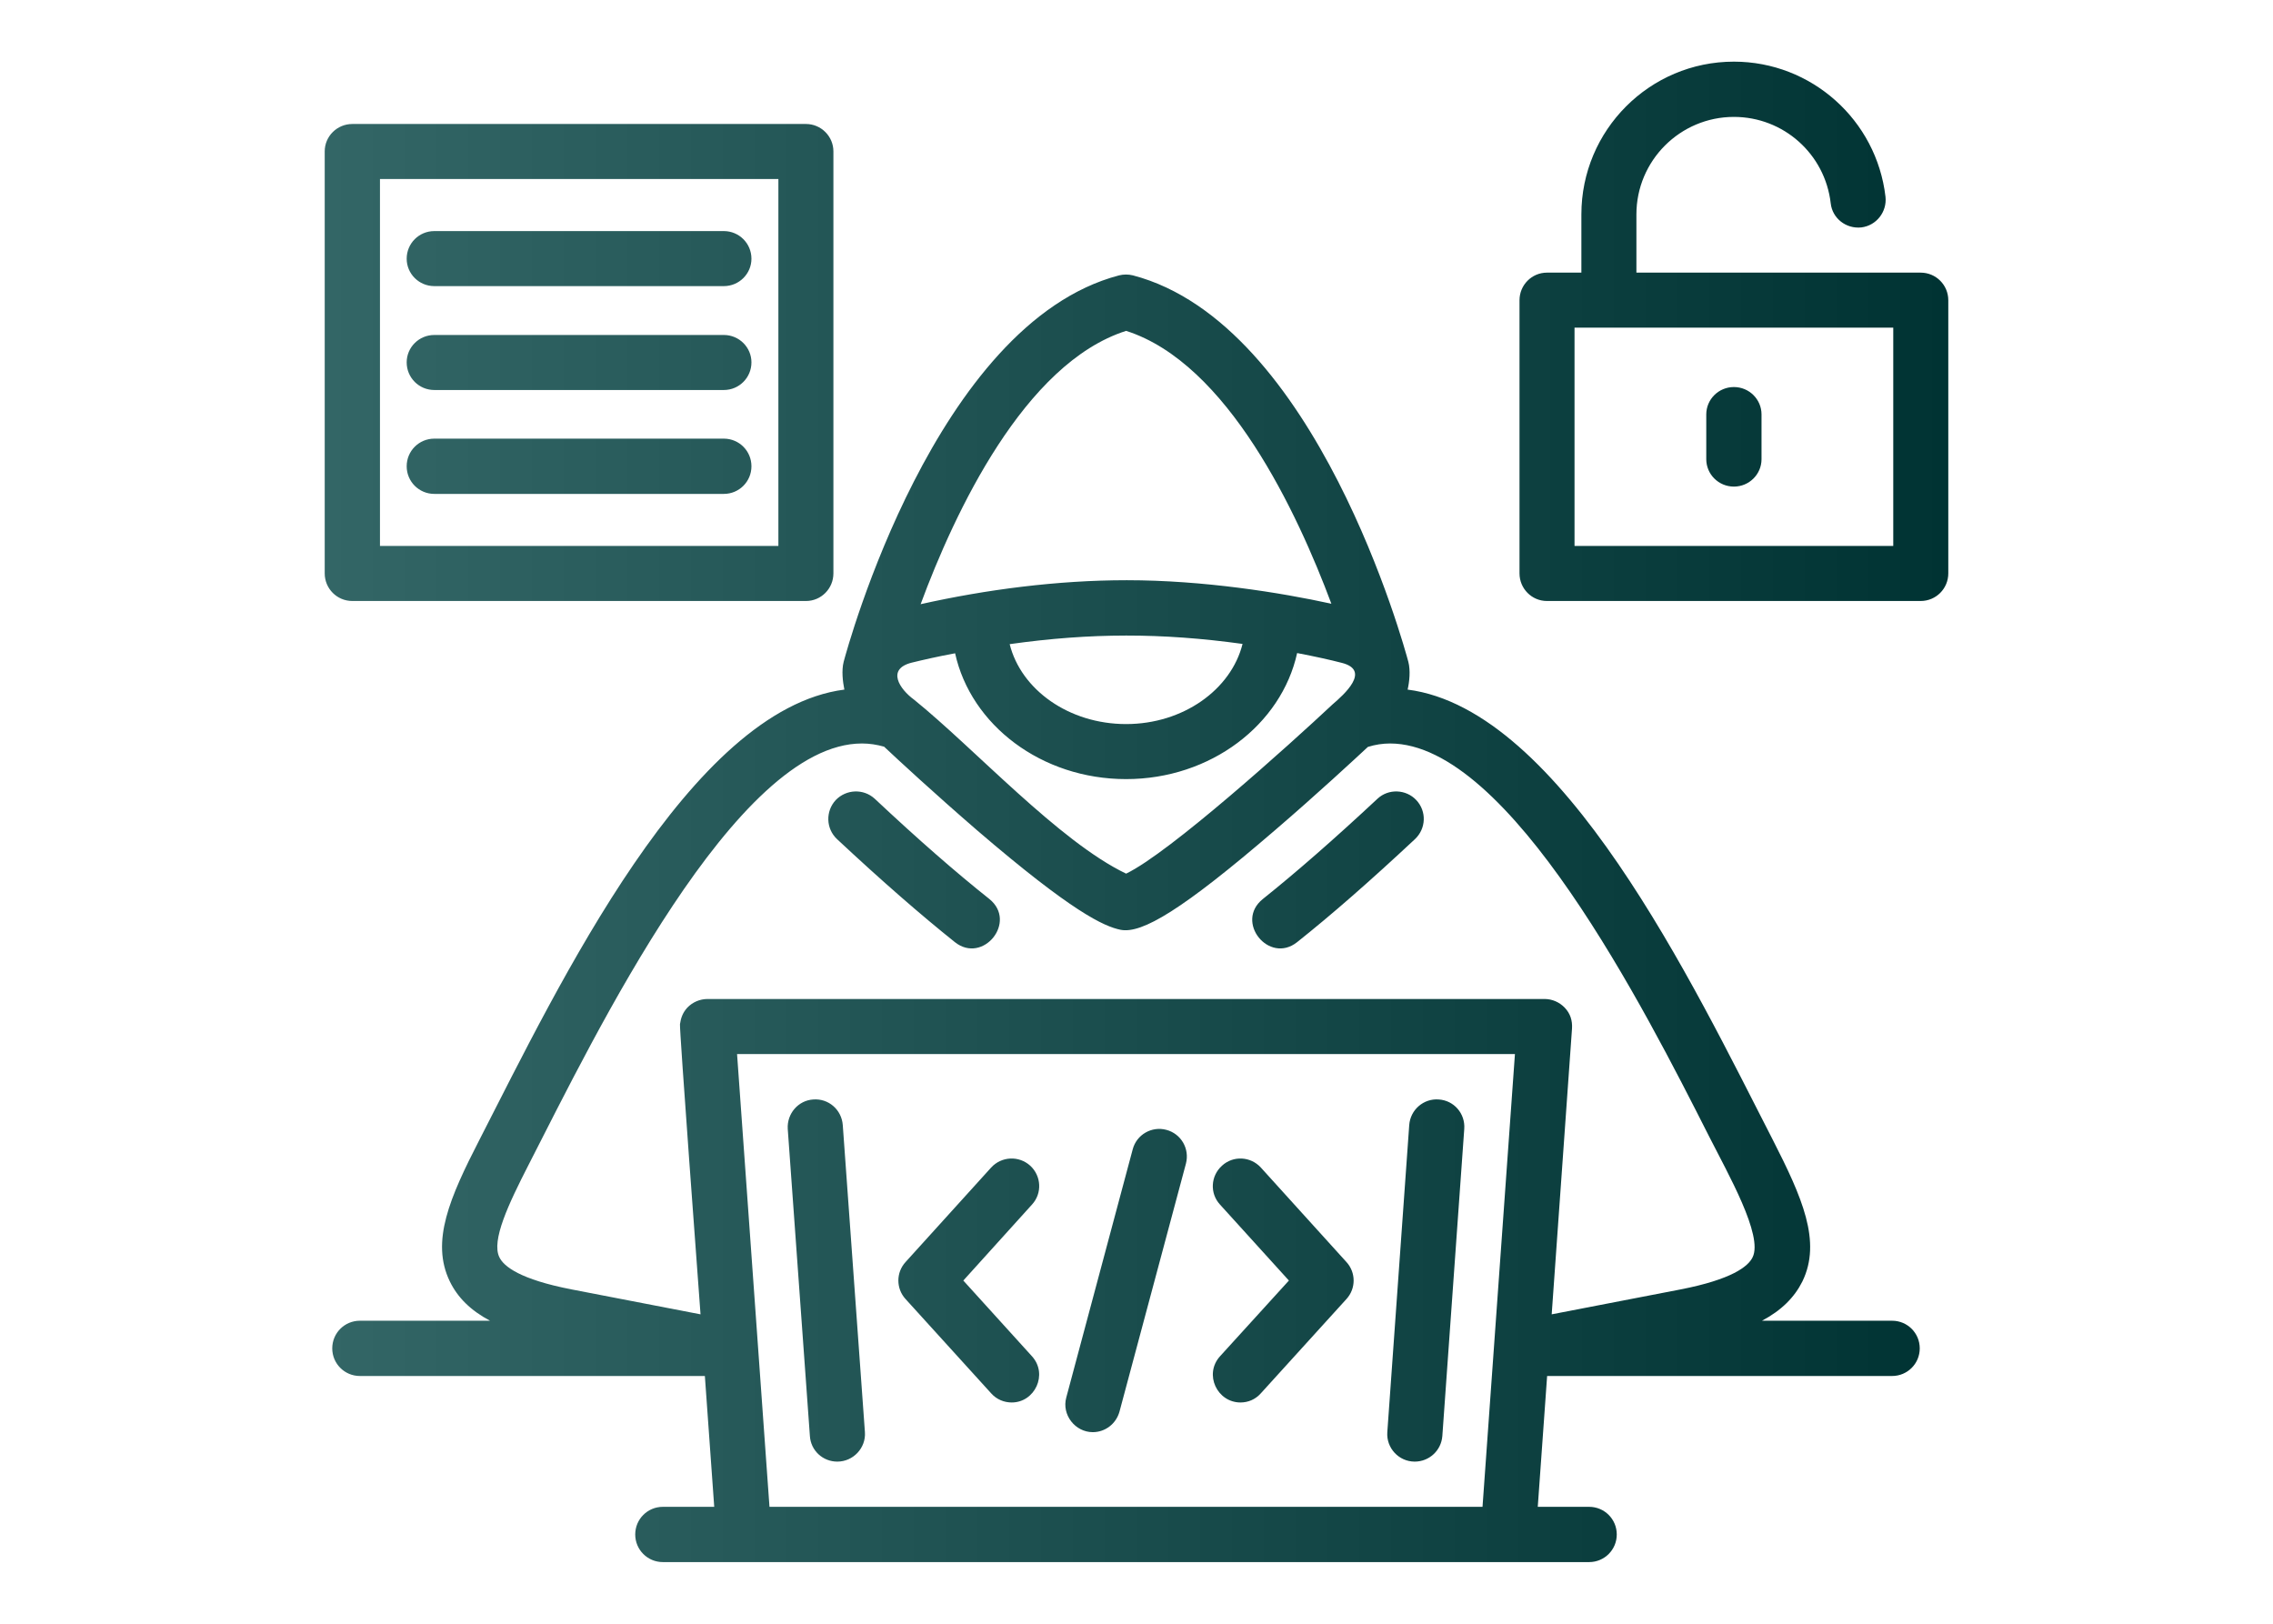 <?xml version="1.0" encoding="UTF-8"?>
<!DOCTYPE svg PUBLIC "-//W3C//DTD SVG 1.1//EN" "http://www.w3.org/Graphics/SVG/1.1/DTD/svg11.dtd">

<svg xmlns="http://www.w3.org/2000/svg" xml:space="preserve" width="28" height="20" version="1.1" style="shape-rendering:geometricPrecision; text-rendering:geometricPrecision; image-rendering:optimizeQuality; fill-rule:evenodd; clip-rule:evenodd"
viewBox="0 0 7111 7111"
 xmlns:xlink="http://www.w3.org/1999/xlink">
 <defs>
  <style type="text/css">
   <![CDATA[
    .fil0 {fill:url(#id0)}
   ]]>
  </style>
  <linearGradient id="id0" gradientUnits="userSpaceOnUse" x1="0.004" y1="3555.56" x2="7111.11" y2="3555.56">
   <stop offset="0" style="stop-opacity:1; stop-color:#336666"/>
   <stop offset="1" style="stop-opacity:1; stop-color:#003333"/>
  </linearGradient>
 </defs>
 <g id="Layer_x0020_1">
  <path class="fil0" d="M4011 6142c-102,0 -161,-123 -90,-202l302 -332 -302 -333c-45,-49 -41,-125 9,-170 49,-45 125,-41 170,8l375 414c42,46 42,116 0,162l-375 413c-24,27 -56,40 -89,40zm1202 -1526l-3407 0 142 1983 3123 0 142 -1983zm-4489 1168c-85,-45 -142,-102 -176,-172 -85,-175 0,-368 130,-621 349,-681 923,-1884 1598,-1971 -7,-35 -13,-83 -3,-122 16,-60 402,-1481 1206,-1692 20,-5 41,-5 61,0 804,211 1190,1632 1206,1692 10,38 5,87 -3,122 676,87 1250,1290 1599,1971 129,253 215,446 130,621 -35,70 -92,127 -177,172l570 0c67,0 121,54 121,121 0,67 -54,121 -121,121l-1511 0 -41 573 225 0c67,0 121,54 121,121 0,67 -54,121 -121,121l-4057 0c-67,0 -121,-54 -121,-121 0,-67 54,-121 121,-121l225 0 -41 -573 -1511 0c-67,0 -121,-54 -121,-121 0,-67 54,-121 121,-121l570 0zm1629 -2528c-553,0 -1169,1277 -1460,1845 -88,172 -164,332 -128,405 19,40 90,97 317,141l564 109c-9,-122 -93,-1251 -90,-1271 4,-27 12,-50 32,-72 23,-24 55,-38 89,-38l3666 0c33,0 65,14 88,38 25,26 34,57 32,91l-89 1252 564 -109c226,-44 297,-101 316,-141 47,-95 -108,-366 -190,-528 -283,-559 -874,-1722 -1398,-1722 -32,0 -65,5 -97,15 -56,52 -223,207 -406,364 -408,351 -584,455 -677,437 -73,-15 -211,-77 -629,-436 -183,-158 -351,-313 -407,-366 -32,-9 -64,-14 -97,-14zm2061 -171c50,-43 170,-149 41,-182 -50,-13 -117,-28 -196,-43 -69,314 -379,552 -749,552 -371,0 -680,-237 -749,-551 -76,14 -141,29 -190,41 -112,28 -53,116 10,162 264,213 636,622 929,762 190,-91 715,-564 904,-741zm-5 -441c-149,-399 -454,-1053 -899,-1195 -446,142 -752,797 -900,1197 286,-64 598,-105 903,-105 335,0 673,54 896,103zm-389 176c-355,-49 -664,-49 -1020,1 50,200 260,350 510,350 250,0 460,-151 510,-351zm754 3581c-70,0 -125,-60 -120,-129l96 -1345c5,-67 63,-117 129,-112 67,4 117,62 112,129l-96 1345c-5,64 -58,112 -121,112zm-2529 0c-63,0 -116,-48 -120,-112l-97 -1345c-4,-67 46,-125 112,-129 67,-5 124,45 129,112l97 1345c5,69 -51,129 -121,129zm1864 -2464c145,-116 309,-259 502,-439 48,-45 125,-42 170,6 46,49 43,125 -6,171 -197,184 -365,331 -516,451 -123,98 -275,-89 -150,-189zm-1349 189c-150,-120 -319,-267 -516,-451 -49,-46 -51,-122 -6,-171 46,-48 122,-51 171,-6 192,180 356,323 502,439 124,100 -28,287 -151,189zm-652 -1494l-1987 0c-67,0 -121,-54 -121,-121l0 -1848c0,-66 54,-120 121,-120l1987 0c66,0 120,54 120,120l0 1848c0,67 -54,121 -120,121zm-1866 -241l1745 0 0 -1607 -1745 0 0 1607zm1506 -1138l-1268 0c-67,0 -121,-54 -121,-120 0,-67 54,-121 121,-121l1268 0c67,0 121,54 121,121 0,66 -54,120 -121,120zm0 455l-1268 0c-67,0 -121,-54 -121,-121 0,-66 54,-120 121,-120l1268 0c67,0 121,54 121,120 0,67 -54,121 -121,121zm0 455l-1268 0c-67,0 -121,-54 -121,-121 0,-67 54,-121 121,-121l1268 0c67,0 121,54 121,121 0,67 -54,121 -121,121zm1616 4109c-77,0 -137,-76 -116,-152l291 -1087c17,-64 83,-102 147,-85 65,17 103,83 86,148l-291 1086c-15,54 -63,90 -117,90zm3626 -3640l-1637 0c-66,0 -120,-54 -120,-121l0 -1196c0,-67 54,-121 120,-121l151 0 0 -255c0,-369 299,-669 668,-669 339,0 625,255 664,592 7,66 -40,126 -106,134 -67,7 -127,-40 -134,-106 -25,-216 -207,-378 -424,-378 -235,0 -427,191 -427,427l0 255 1245 0c67,0 121,54 121,121l0 1196c0,67 -54,121 -121,121zm-1516 -241l1396 0 0 -956 -1396 0 0 956zm698 -260c-67,0 -121,-54 -121,-120l0 -196c0,-66 54,-120 121,-120 67,0 121,54 121,120l0 196c0,66 -54,120 -121,120zm-3163 4011c-33,0 -66,-13 -90,-40l-375 -413c-42,-46 -42,-116 0,-162l375 -414c45,-49 121,-53 171,-8 49,45 53,121 8,170l-301 333 301 332c71,79 12,202 -89,202z"/>
 </g>
</svg>
